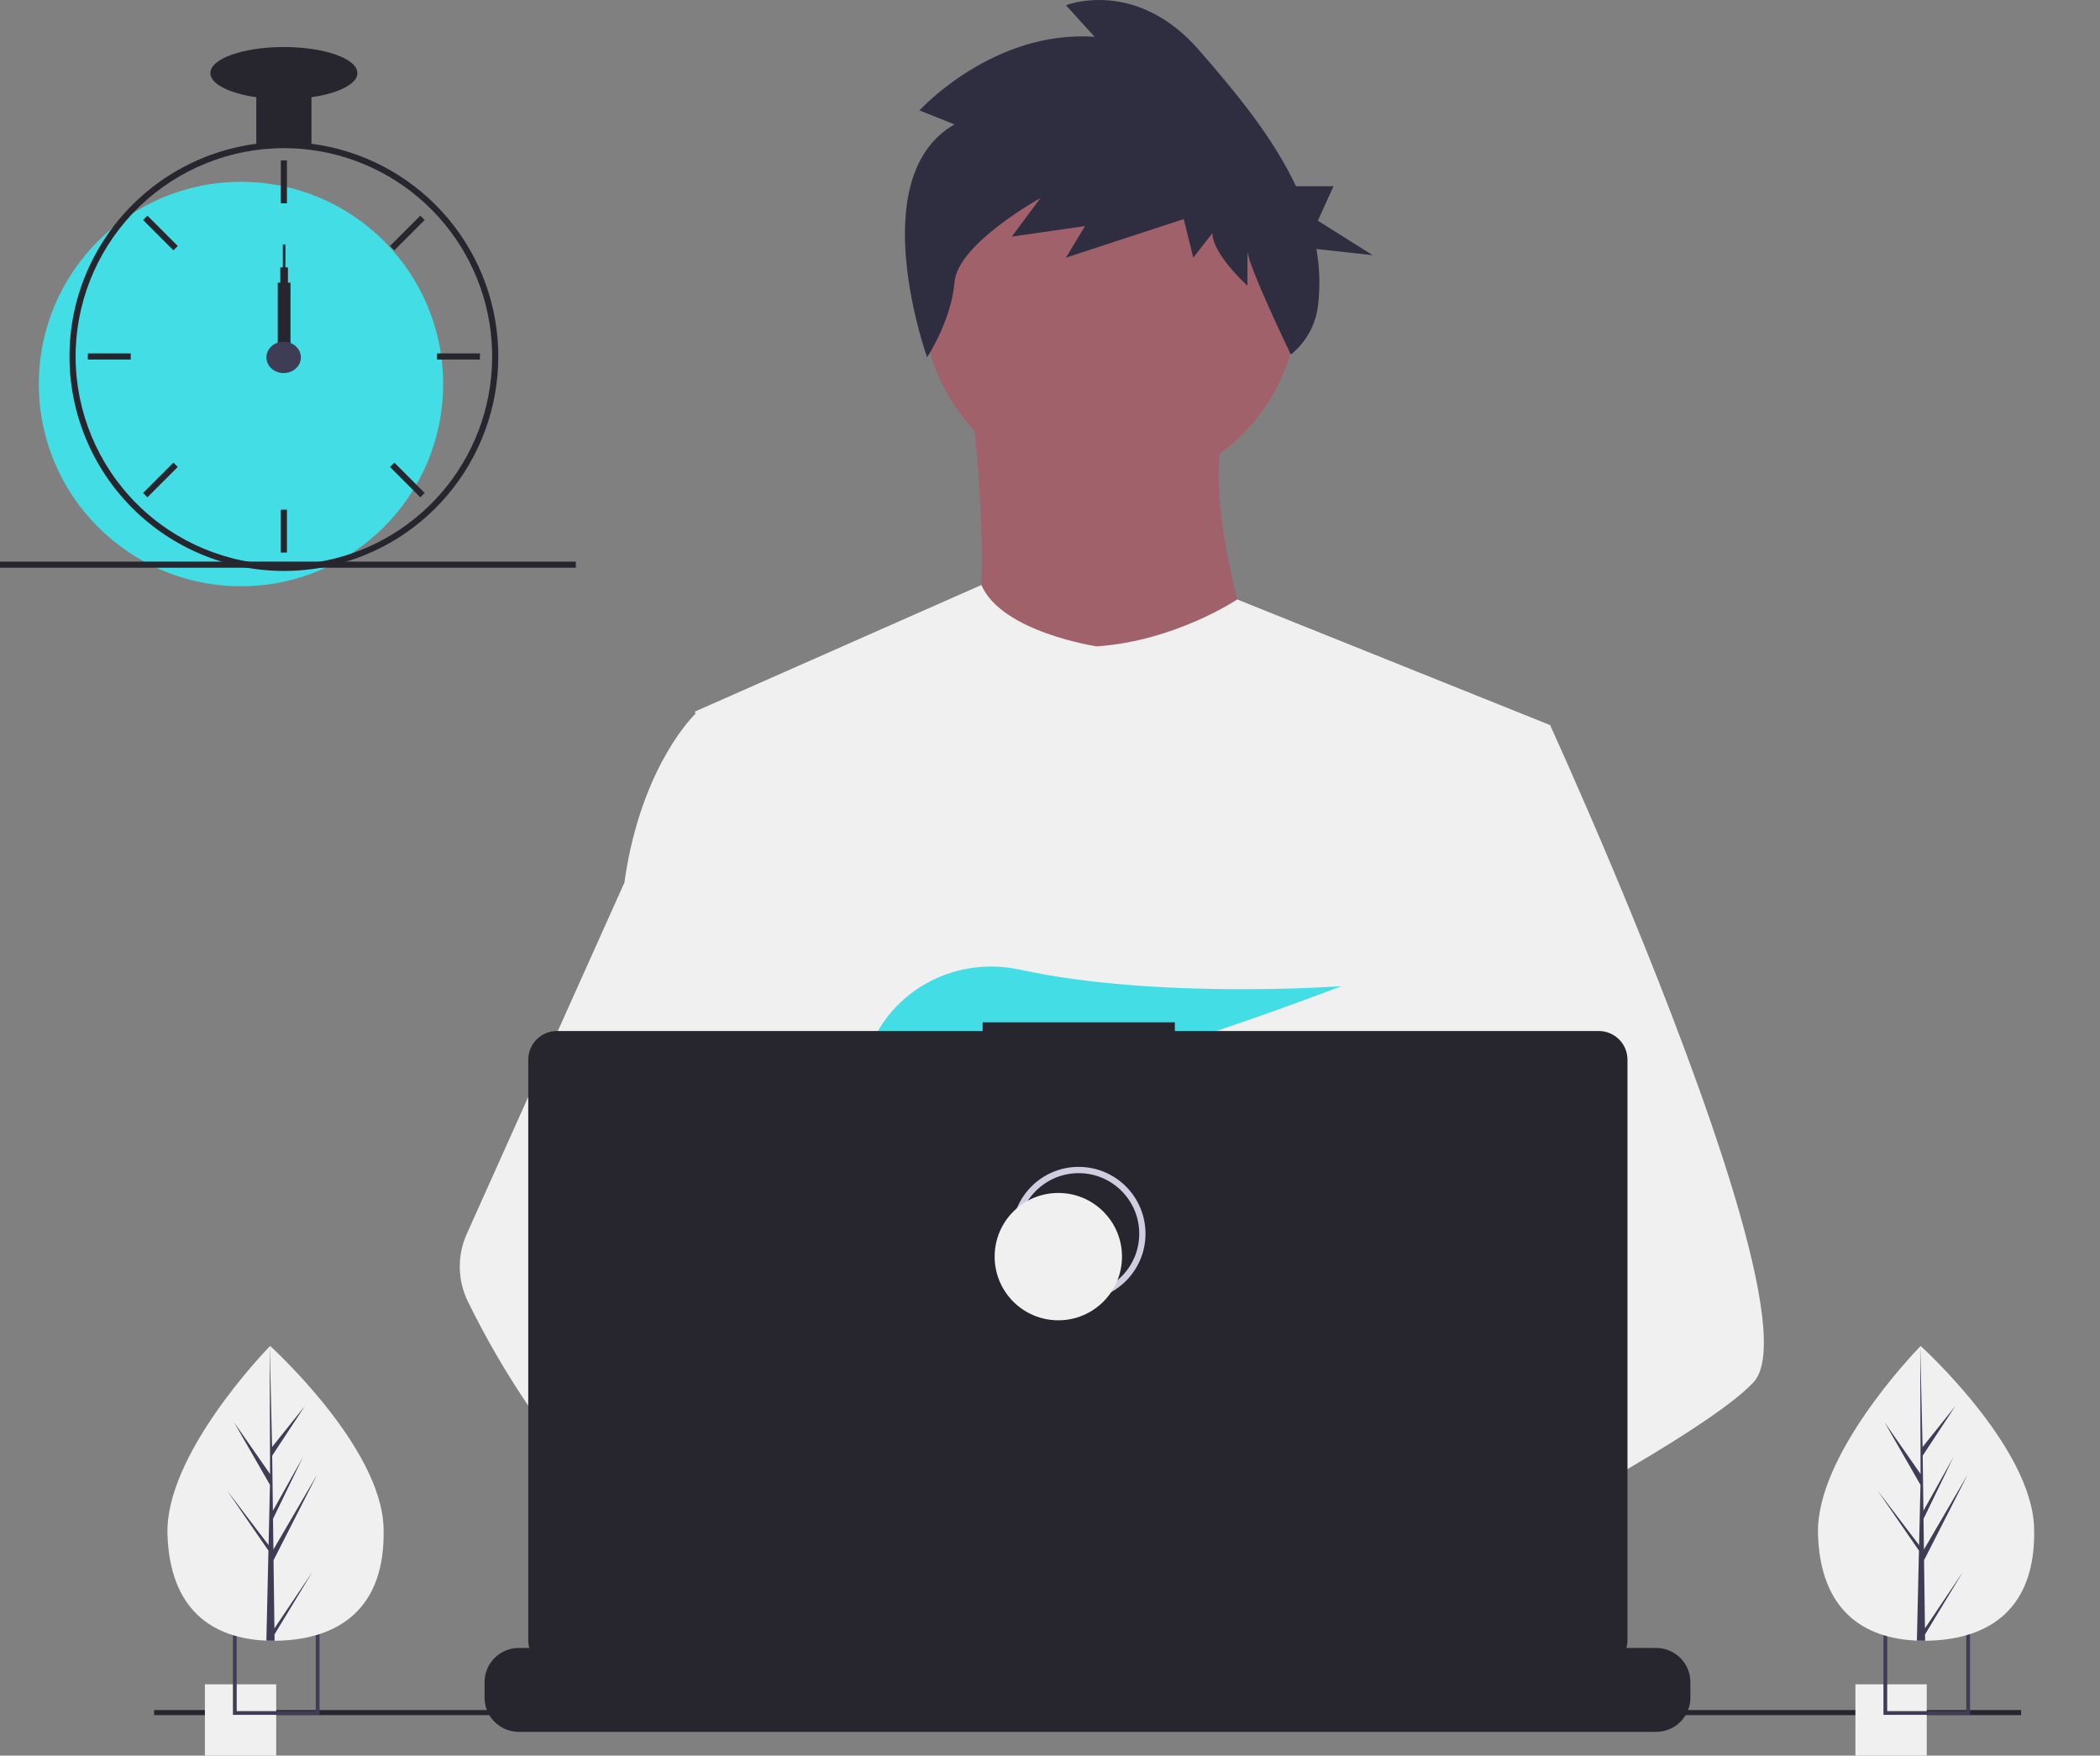 <svg width="670" height="560" viewBox="0 0 670 560" fill="none" xmlns="http://www.w3.org/2000/svg">
<rect x="0" y="0" width="670" height="560" fill="#808080" stroke="none"/>
<g id="undraw_dev_productivity_umsq 1" clip-path="url(#clip0)">
<g id="manwithlaptop">
<path id="Vector" d="M354.249 155.954C387.253 155.954 414.008 129.204 414.008 96.205C414.008 63.207 387.253 36.456 354.249 36.456C321.245 36.456 294.491 63.207 294.491 96.205C294.491 129.204 321.245 155.954 354.249 155.954Z" fill="#A0616A"/>
<path id="Vector_2" d="M309.647 126.08C309.647 126.08 320.906 210.94 303.584 220.465C286.263 229.99 406.646 230.856 406.646 230.856C406.646 230.856 379.798 157.253 391.923 134.739L309.647 126.08Z" fill="#A0616A"/>
<path id="Vector_3" d="M494.551 231.286L484.539 276.868L463.37 373.304L462.736 378.586L455.431 439.727L450.571 480.344L447.312 507.628C427.5 517.809 413.141 524.837 413.141 524.837C413.141 524.837 411.905 518.646 409.914 510.724C396.01 514.892 370.282 521.807 348.478 523.188C356.418 532.036 360.067 540.348 355.118 546.483C340.181 564.975 278.518 526.235 256.95 511.788C256.448 515.247 256.258 518.744 256.381 522.237L239.877 509.546L241.51 480.344L244.265 430.936L247.727 368.974C246.635 366.32 245.72 363.598 244.988 360.824C239.934 342.851 233.798 306.963 229.093 276.868C225.306 252.647 222.462 232.18 221.86 227.824C221.779 227.256 221.738 226.963 221.738 226.963L313.104 186.598C319.597 201.654 349.917 206.179 349.917 206.179C375.036 204.449 394.726 191.205 394.726 191.205L494.551 231.286Z" fill="#F0F0F0"/>
<path id="Vector_4" d="M420.072 507.523C420.072 507.523 416.204 508.847 409.914 510.724C396.01 514.892 370.282 521.807 348.478 523.188C329.706 524.391 313.844 521.498 310.942 509.253C309.699 503.988 311.462 499.658 315.306 496.099C326.781 485.463 356.751 481.652 380.521 480.344C387.233 479.979 393.442 479.808 398.61 479.743C407.387 479.629 413.141 479.808 413.141 479.808L413.279 480.344L420.072 507.523Z" fill="#A0616A"/>
<path id="Vector_5" d="M304.536 39.688L293.362 35.216C293.362 35.216 316.725 9.499 349.229 11.736L340.087 1.673C340.087 1.673 362.434 -7.272 382.749 16.208C393.429 28.551 405.785 43.06 413.487 59.404H425.453L420.459 70.398L437.939 81.393L419.998 79.418C421.067 85.439 421.231 91.586 420.485 97.655C419.715 103.726 416.616 109.261 411.843 113.091V113.091C411.843 113.091 397.986 84.413 397.986 79.94V91.121C397.986 91.121 386.812 81.058 386.812 74.35L380.718 82.177L377.67 69.877L340.087 82.177L346.182 72.114L322.819 75.468L331.961 63.169C331.961 63.169 305.552 77.704 304.536 90.004C303.52 102.303 295.79 113.957 295.79 113.957C295.79 113.957 275.078 56.46 304.536 39.688Z" fill="#2F2E41"/>
<path id="Vector_6" d="M559.506 440.84C553.419 447.438 538.337 457.375 520.052 468.132C513.25 472.13 506.01 476.249 498.623 480.344C480.996 490.119 462.541 499.804 447.312 507.628C427.5 517.809 413.141 524.837 413.141 524.837C413.141 524.837 411.905 518.646 409.914 510.724C407.249 500.121 403.234 486.414 399.049 480.344C398.903 480.133 398.757 479.938 398.61 479.743C397.391 478.142 396.164 477.208 394.954 477.208L455.431 439.727L481.565 423.526L462.736 378.586L439.121 322.214L453.375 276.868L467.701 231.286H494.551C494.551 231.286 503.442 250.689 514.81 277.745C516.509 281.791 518.264 286.008 520.052 290.363C543.44 347.239 572.598 426.662 559.506 440.84Z" fill="#F0F0F0"/>
<path id="Vector_7" d="M355.118 546.483C340.181 564.975 278.518 526.235 256.95 511.788C252.253 508.644 249.458 506.653 249.458 506.653L269.189 480.344L275.438 472.016C275.438 472.016 281.029 474.982 289.294 479.808C289.594 479.987 289.895 480.166 290.204 480.344C297.331 484.529 306.278 489.997 315.306 496.099C327.764 504.525 340.36 514.137 348.478 523.188C356.418 532.036 360.067 540.348 355.118 546.483Z" fill="#A0616A"/>
<path id="Vector_8" d="M289.294 479.808C287.088 479.8 284.886 479.979 282.711 480.344C264.028 483.554 258.519 500.462 256.95 511.789C256.448 515.247 256.258 518.744 256.381 522.237L239.877 509.546L233.863 504.923C219.39 499.877 206.493 490.915 195.311 480.344C185.611 471.012 176.909 460.694 169.347 449.558C161.815 438.583 155.101 427.068 149.259 415.108C147.628 411.77 146.752 408.115 146.692 404.401C146.631 400.688 147.388 397.006 148.909 393.617L169.347 348.076L199.22 281.515C199.439 279.931 199.68 278.382 199.943 276.868C205.867 242.905 221.738 227.824 221.738 227.824H233.863L241.973 276.868L252.05 337.798L244.988 360.824L228.67 414.003L244.265 430.936L289.294 479.808Z" fill="#F0F0F0"/>
<path id="Vector_9" d="M303.016 337.846L313.381 349.937C317.232 349.203 321.254 348.34 325.396 347.371L322.419 337.846L329.698 346.337C373.579 335.547 427.968 314.567 427.968 314.567C427.968 314.567 369.249 318.872 325.406 309.295C306.007 305.058 286.049 314.672 278.089 332.86C273.462 343.431 274.188 352.59 290.598 352.59C296.143 352.495 301.673 351.975 307.138 351.034L303.016 337.846Z" fill="#43DDE6"/>
<path id="Vector_10" d="M539.312 536.57V541.502C539.315 542.856 539.064 544.198 538.572 545.459C538.354 546.021 538.09 546.564 537.784 547.084C536.815 548.709 535.441 550.055 533.796 550.99C532.15 551.924 530.29 552.415 528.398 552.414H165.512C163.619 552.415 161.759 551.924 160.114 550.99C158.468 550.055 157.094 548.709 156.125 547.084C155.819 546.565 155.555 546.021 155.337 545.459C154.846 544.198 154.595 542.856 154.598 541.502V536.57C154.597 535.137 154.879 533.718 155.428 532.394C155.976 531.07 156.78 529.867 157.793 528.853C158.807 527.84 160.01 527.036 161.335 526.488C162.659 525.94 164.078 525.658 165.512 525.658H186.429V523.359C186.429 523.299 186.441 523.24 186.463 523.184C186.486 523.129 186.52 523.079 186.562 523.037C186.604 522.994 186.655 522.961 186.71 522.938C186.765 522.915 186.824 522.903 186.884 522.904H197.798C197.858 522.903 197.917 522.915 197.972 522.938C198.027 522.961 198.078 522.994 198.12 523.037C198.162 523.079 198.196 523.129 198.219 523.184C198.241 523.24 198.253 523.299 198.253 523.359V525.658H205.071V523.359C205.071 523.299 205.083 523.24 205.105 523.184C205.128 523.129 205.162 523.079 205.204 523.037C205.246 522.994 205.297 522.961 205.352 522.938C205.407 522.915 205.466 522.903 205.526 522.904H216.44C216.5 522.903 216.559 522.915 216.614 522.938C216.669 522.961 216.72 522.994 216.762 523.037C216.804 523.079 216.838 523.129 216.861 523.184C216.883 523.24 216.895 523.299 216.895 523.359V525.658H223.721V523.359C223.721 523.299 223.733 523.24 223.756 523.184C223.778 523.129 223.812 523.079 223.854 523.037C223.897 522.994 223.947 522.961 224.002 522.938C224.057 522.915 224.116 522.903 224.176 522.904H235.09C235.15 522.903 235.209 522.915 235.264 522.938C235.32 522.961 235.37 522.994 235.412 523.037C235.454 523.079 235.488 523.129 235.511 523.184C235.534 523.24 235.545 523.299 235.545 523.359V525.658H242.363V523.359C242.363 523.299 242.375 523.24 242.398 523.184C242.421 523.129 242.454 523.079 242.496 523.037C242.539 522.994 242.589 522.961 242.644 522.938C242.699 522.915 242.759 522.903 242.818 522.904H253.732C253.792 522.903 253.851 522.915 253.906 522.938C253.962 522.961 254.012 522.994 254.054 523.037C254.096 523.079 254.13 523.129 254.153 523.184C254.176 523.24 254.187 523.299 254.187 523.359V525.658H261.005V523.359C261.005 523.299 261.017 523.24 261.04 523.184C261.063 523.129 261.096 523.079 261.138 523.037C261.181 522.994 261.231 522.961 261.286 522.938C261.341 522.915 261.401 522.903 261.46 522.904H272.374C272.434 522.903 272.493 522.915 272.549 522.938C272.604 522.961 272.654 522.994 272.696 523.037C272.739 523.079 272.772 523.129 272.795 523.184C272.818 523.24 272.829 523.299 272.829 523.359V525.658H279.656V523.359C279.655 523.299 279.667 523.24 279.69 523.184C279.713 523.129 279.746 523.079 279.789 523.037C279.831 522.994 279.881 522.961 279.936 522.938C279.992 522.915 280.051 522.903 280.111 522.904H291.024C291.084 522.903 291.143 522.915 291.199 522.938C291.254 522.961 291.304 522.994 291.346 523.037C291.389 523.079 291.422 523.129 291.445 523.184C291.468 523.24 291.48 523.299 291.48 523.359V525.658H298.298V523.359C298.298 523.299 298.309 523.24 298.332 523.184C298.355 523.129 298.388 523.079 298.431 523.037C298.473 522.994 298.523 522.961 298.578 522.938C298.634 522.915 298.693 522.903 298.753 522.904H384.243C384.303 522.903 384.362 522.915 384.417 522.938C384.472 522.961 384.523 522.994 384.565 523.037C384.607 523.079 384.641 523.129 384.664 523.184C384.686 523.24 384.698 523.299 384.698 523.359V525.658H391.524V523.359C391.524 523.299 391.536 523.24 391.559 523.184C391.581 523.129 391.615 523.079 391.657 523.037C391.7 522.994 391.75 522.961 391.805 522.938C391.86 522.915 391.919 522.903 391.979 522.904H402.893C403.013 522.905 403.129 522.953 403.214 523.038C403.299 523.123 403.347 523.238 403.348 523.359V525.658H410.166V523.359C410.166 523.299 410.178 523.24 410.201 523.184C410.224 523.129 410.257 523.079 410.299 523.037C410.342 522.994 410.392 522.961 410.447 522.938C410.502 522.915 410.562 522.903 410.621 522.904H421.535C421.595 522.903 421.654 522.915 421.709 522.938C421.765 522.961 421.815 522.994 421.857 523.037C421.9 523.079 421.933 523.129 421.956 523.184C421.979 523.24 421.99 523.299 421.99 523.359V525.658H428.808V523.359C428.808 523.299 428.82 523.24 428.843 523.184C428.866 523.129 428.899 523.079 428.941 523.037C428.984 522.994 429.034 522.961 429.089 522.938C429.144 522.915 429.204 522.903 429.263 522.904H440.177C440.237 522.903 440.296 522.915 440.352 522.938C440.407 522.961 440.457 522.994 440.499 523.037C440.542 523.079 440.575 523.129 440.598 523.184C440.621 523.24 440.632 523.299 440.632 523.359V525.658H447.459V523.359C447.458 523.299 447.47 523.24 447.493 523.184C447.516 523.129 447.549 523.079 447.592 523.037C447.634 522.994 447.684 522.961 447.739 522.938C447.795 522.915 447.854 522.903 447.914 522.904H458.827C458.947 522.905 459.061 522.954 459.145 523.039C459.228 523.124 459.275 523.239 459.274 523.359V525.658H466.101V523.359C466.101 523.299 466.112 523.24 466.135 523.184C466.158 523.129 466.191 523.079 466.234 523.037C466.276 522.994 466.326 522.961 466.381 522.938C466.437 522.915 466.496 522.903 466.556 522.904H477.47C477.529 522.903 477.589 522.915 477.644 522.938C477.699 522.961 477.749 522.994 477.792 523.037C477.834 523.079 477.867 523.129 477.89 523.184C477.913 523.24 477.925 523.299 477.925 523.359V525.658H484.743V523.359C484.743 523.299 484.754 523.24 484.777 523.184C484.8 523.129 484.833 523.079 484.876 523.037C484.918 522.994 484.968 522.961 485.024 522.938C485.079 522.915 485.138 522.903 485.198 522.904H496.112C496.171 522.903 496.231 522.915 496.286 522.938C496.341 522.961 496.391 522.994 496.434 523.037C496.476 523.079 496.509 523.129 496.532 523.184C496.555 523.24 496.567 523.299 496.567 523.359V525.658H528.398C529.831 525.658 531.251 525.94 532.575 526.488C533.899 527.036 535.103 527.84 536.116 528.853C537.13 529.867 537.933 531.07 538.482 532.394C539.03 533.718 539.312 535.137 539.312 536.57V536.57Z" fill="#27262E"/>
<path id="Vector_11" d="M644.833 545.459H49.165V547.084H644.833V545.459Z" fill="#27262E"/>
<path id="Vector_12" d="M510.093 328.869H374.834V326.081H313.502V328.869H177.685C175.259 328.869 172.932 329.832 171.216 331.548C169.5 333.263 168.536 335.59 168.536 338.016V523.197C168.536 525.623 169.5 527.95 171.216 529.665C172.932 531.381 175.259 532.344 177.685 532.344H510.093C512.519 532.344 514.846 531.381 516.562 529.665C518.278 527.95 519.242 525.623 519.242 523.197V338.016C519.242 336.815 519.005 335.626 518.545 334.516C518.086 333.406 517.412 332.397 516.562 331.548C515.712 330.699 514.704 330.025 513.594 329.565C512.484 329.105 511.294 328.869 510.093 328.869V328.869Z" fill="#27262E"/>
<path id="Vector_13" d="M88.128 537.25H65.374V560H88.128V537.25Z" fill="#F0F0F0"/>
<path id="Vector_14" d="M74.316 519.375V547H101.946V519.375H74.316ZM100.744 545.798H75.511V520.577H100.744V545.798Z" fill="#3F3D56"/>
<path id="Vector_15" d="M614.722 537.25H591.968V560H614.722V537.25Z" fill="#F0F0F0"/>
<path id="Vector_16" d="M600.91 519.375V547H628.54V519.375H600.91ZM627.337 545.798H602.105V520.577H627.337V545.798Z" fill="#3F3D56"/>
</g>
<g id="laptop_logo">
<path id="Vector_17" d="M344.155 413.832C355.375 413.832 364.471 404.738 364.471 393.52C364.471 382.301 355.375 373.207 344.155 373.207C332.935 373.207 323.839 382.301 323.839 393.52C323.839 404.738 332.935 413.832 344.155 413.832Z" stroke="#D0CDE1" stroke-width="2" stroke-miterlimit="10"/>
<path id="Vector_18" d="M337.654 421.145C348.874 421.145 357.97 412.051 357.97 400.832C357.97 389.614 348.874 380.519 337.654 380.519C326.434 380.519 317.338 389.614 317.338 400.832C317.338 412.051 326.434 421.145 337.654 421.145Z" fill="#F0F0F0"/>
</g>
<g id="left_leaf">
<path id="Vector_19" d="M122.379 487.306C123.137 513.266 107.967 522.779 88.928 523.335C88.486 523.348 88.046 523.356 87.607 523.359C86.724 523.366 85.85 523.351 84.984 523.315C67.766 522.6 54.136 513.462 53.431 489.319C52.701 464.335 83.717 431.872 86.044 429.471L86.049 429.469C86.137 429.377 86.182 429.332 86.182 429.332C86.182 429.332 121.621 461.348 122.379 487.306Z" fill="#F0F0F0"/>
<path id="Vector_20" d="M87.557 519.401L99.651 501.419L87.582 521.335L87.607 523.359C86.724 523.366 85.85 523.351 84.984 523.315L85.584 497.305L85.568 497.104L85.59 497.065L85.647 494.608L72.403 475.382L85.632 492.768L85.679 493.288L86.132 473.636L74.692 453.703L86.164 470.184L86.044 429.471L86.045 429.336L86.049 429.469L86.808 461.556L97.234 448.522L86.842 464.32L87.07 481.898L96.664 464.743L87.105 484.482L87.232 494.257L101.184 470.359L87.274 497.666L87.557 519.401Z" fill="#3F3D56"/>
</g>
<g id="right_leaf">
<path id="Vector_21" d="M648.973 487.306C649.731 513.266 634.56 522.779 615.522 523.335C615.079 523.348 614.639 523.356 614.201 523.359C613.318 523.366 612.444 523.351 611.578 523.315C594.359 522.6 580.73 513.462 580.025 489.319C579.295 464.335 610.311 431.872 612.638 429.471L612.642 429.469C612.731 429.377 612.776 429.332 612.776 429.332C612.776 429.332 648.215 461.348 648.973 487.306Z" fill="#F0F0F0"/>
<path id="Vector_22" d="M614.151 519.401L626.245 501.419L614.176 521.335L614.201 523.359C613.318 523.366 612.444 523.351 611.578 523.315L612.178 497.305L612.161 497.104L612.183 497.065L612.241 494.608L598.996 475.382L612.225 492.768L612.272 493.288L612.725 473.636L601.286 453.703L612.758 470.184L612.638 429.471L612.638 429.336L612.642 429.469L613.402 461.556L623.827 448.522L613.436 464.32L613.663 481.898L623.257 464.743L613.699 484.482L613.825 494.257L627.777 470.359L613.868 497.666L614.151 519.401Z" fill="#3F3D56"/>
</g>
<g id="clock">
<path id="Vector_23" d="M76.889 187C112.511 187 141.389 158.122 141.389 122.5C141.389 86.878 112.511 58 76.889 58C41.267 58 12.389 86.878 12.389 122.5C12.389 158.122 41.267 187 76.889 187Z" fill="#43DDE6"/>
<path id="Vector_24" d="M99.366 45.852C93.526 45.11 87.616 45.11 81.775 45.852C68.765 47.561 56.517 52.966 46.486 61.426C36.454 69.886 29.061 81.046 25.182 93.582C23.418 99.296 22.419 105.217 22.211 111.193C22.181 112.024 22.162 112.864 22.162 113.705C22.18 131.842 29.393 149.232 42.218 162.057C55.044 174.882 72.433 182.096 90.571 182.114C92.027 182.114 93.483 182.065 94.92 181.977C98.292 181.765 101.644 181.301 104.947 180.589C120.719 177.197 134.786 168.341 144.662 155.583C154.539 142.826 159.589 126.989 158.921 110.87C158.254 94.75 151.911 79.385 141.014 67.488C130.117 55.592 115.366 47.928 99.366 45.852H99.366ZM111.983 176.621H111.973C106.464 178.501 100.729 179.642 94.92 180.012C93.483 180.11 92.027 180.159 90.571 180.159C72.953 180.138 56.062 173.129 43.604 160.671C31.146 148.213 24.138 131.323 24.116 113.705C24.116 112.864 24.136 112.024 24.165 111.193C24.837 94.023 32.124 77.779 44.502 65.86C56.88 53.941 73.388 47.273 90.571 47.25C106.315 47.251 121.547 52.841 133.554 63.025C145.561 73.208 153.563 87.324 156.133 102.856C158.704 118.389 155.677 134.33 147.592 147.839C139.506 161.348 126.887 171.548 111.983 176.621H111.983Z" fill="#27262E"/>
<path id="Vector_25" d="M91.548 51.159H89.594V64.841H91.548V51.159Z" fill="#27262E"/>
<path id="Vector_26" d="M47.036 68.787L45.654 70.169L55.328 79.844L56.71 78.462L47.036 68.787Z" fill="#27262E"/>
<path id="Vector_27" d="M28.026 112.727V114.682H41.707V112.727H28.026Z" fill="#27262E"/>
<path id="Vector_28" d="M45.654 157.24L47.036 158.622L56.71 148.947L55.328 147.565L45.654 157.24Z" fill="#27262E"/>
<path id="Vector_29" d="M124.432 78.462L125.814 79.844L135.488 70.169L134.106 68.787L124.432 78.462Z" fill="#27262E"/>
<path id="Vector_30" d="M139.435 112.727V114.682H153.116V112.727H139.435Z" fill="#27262E"/>
<path id="Vector_31" d="M125.814 147.565L124.432 148.947L134.106 158.622L135.488 157.24L125.814 147.565Z" fill="#27262E"/>
<path id="Vector_32" d="M91.548 162.568H89.594V176.25H91.548V162.568Z" fill="#27262E"/>
<path id="Vector_33" d="M99.366 28.682H81.775V46.273H99.366V28.682Z" fill="#27262E"/>
<path id="Vector_34" d="M90.571 31.614C103.525 31.614 114.025 27.895 114.025 23.307C114.025 18.719 103.525 15 90.571 15C77.617 15 67.116 18.719 67.116 23.307C67.116 27.895 77.617 31.614 90.571 31.614Z" fill="#27262E"/>
<path id="Vector_35" d="M183.727 179.136H0V181.091H183.727V179.136Z" fill="#27262E"/>
</g>
<g id="hour">
<path id="Vector_36" d="M92.677 90.167H88.612V113.742H92.677V90.167Z" fill="#27262E"/>
</g>
<g id="min">
<path id="Vector_37" d="M91.864 85.289H89.425V113.742H91.864V85.289Z" fill="#27262E"/>
</g>
<g id="sec">
<path id="Vector_38" d="M91.051 77.972H90.238V113.742H91.051V77.972Z" fill="#27262E"/>
</g>
<ellipse id="Ellipse 1" cx="90.5" cy="114" rx="5.5" ry="5" fill="#3F3D56"/>
</g>
<defs>
<clipPath id="clip0">
<rect width="670" height="560" fill="white"/>
</clipPath>
</defs>
</svg>
